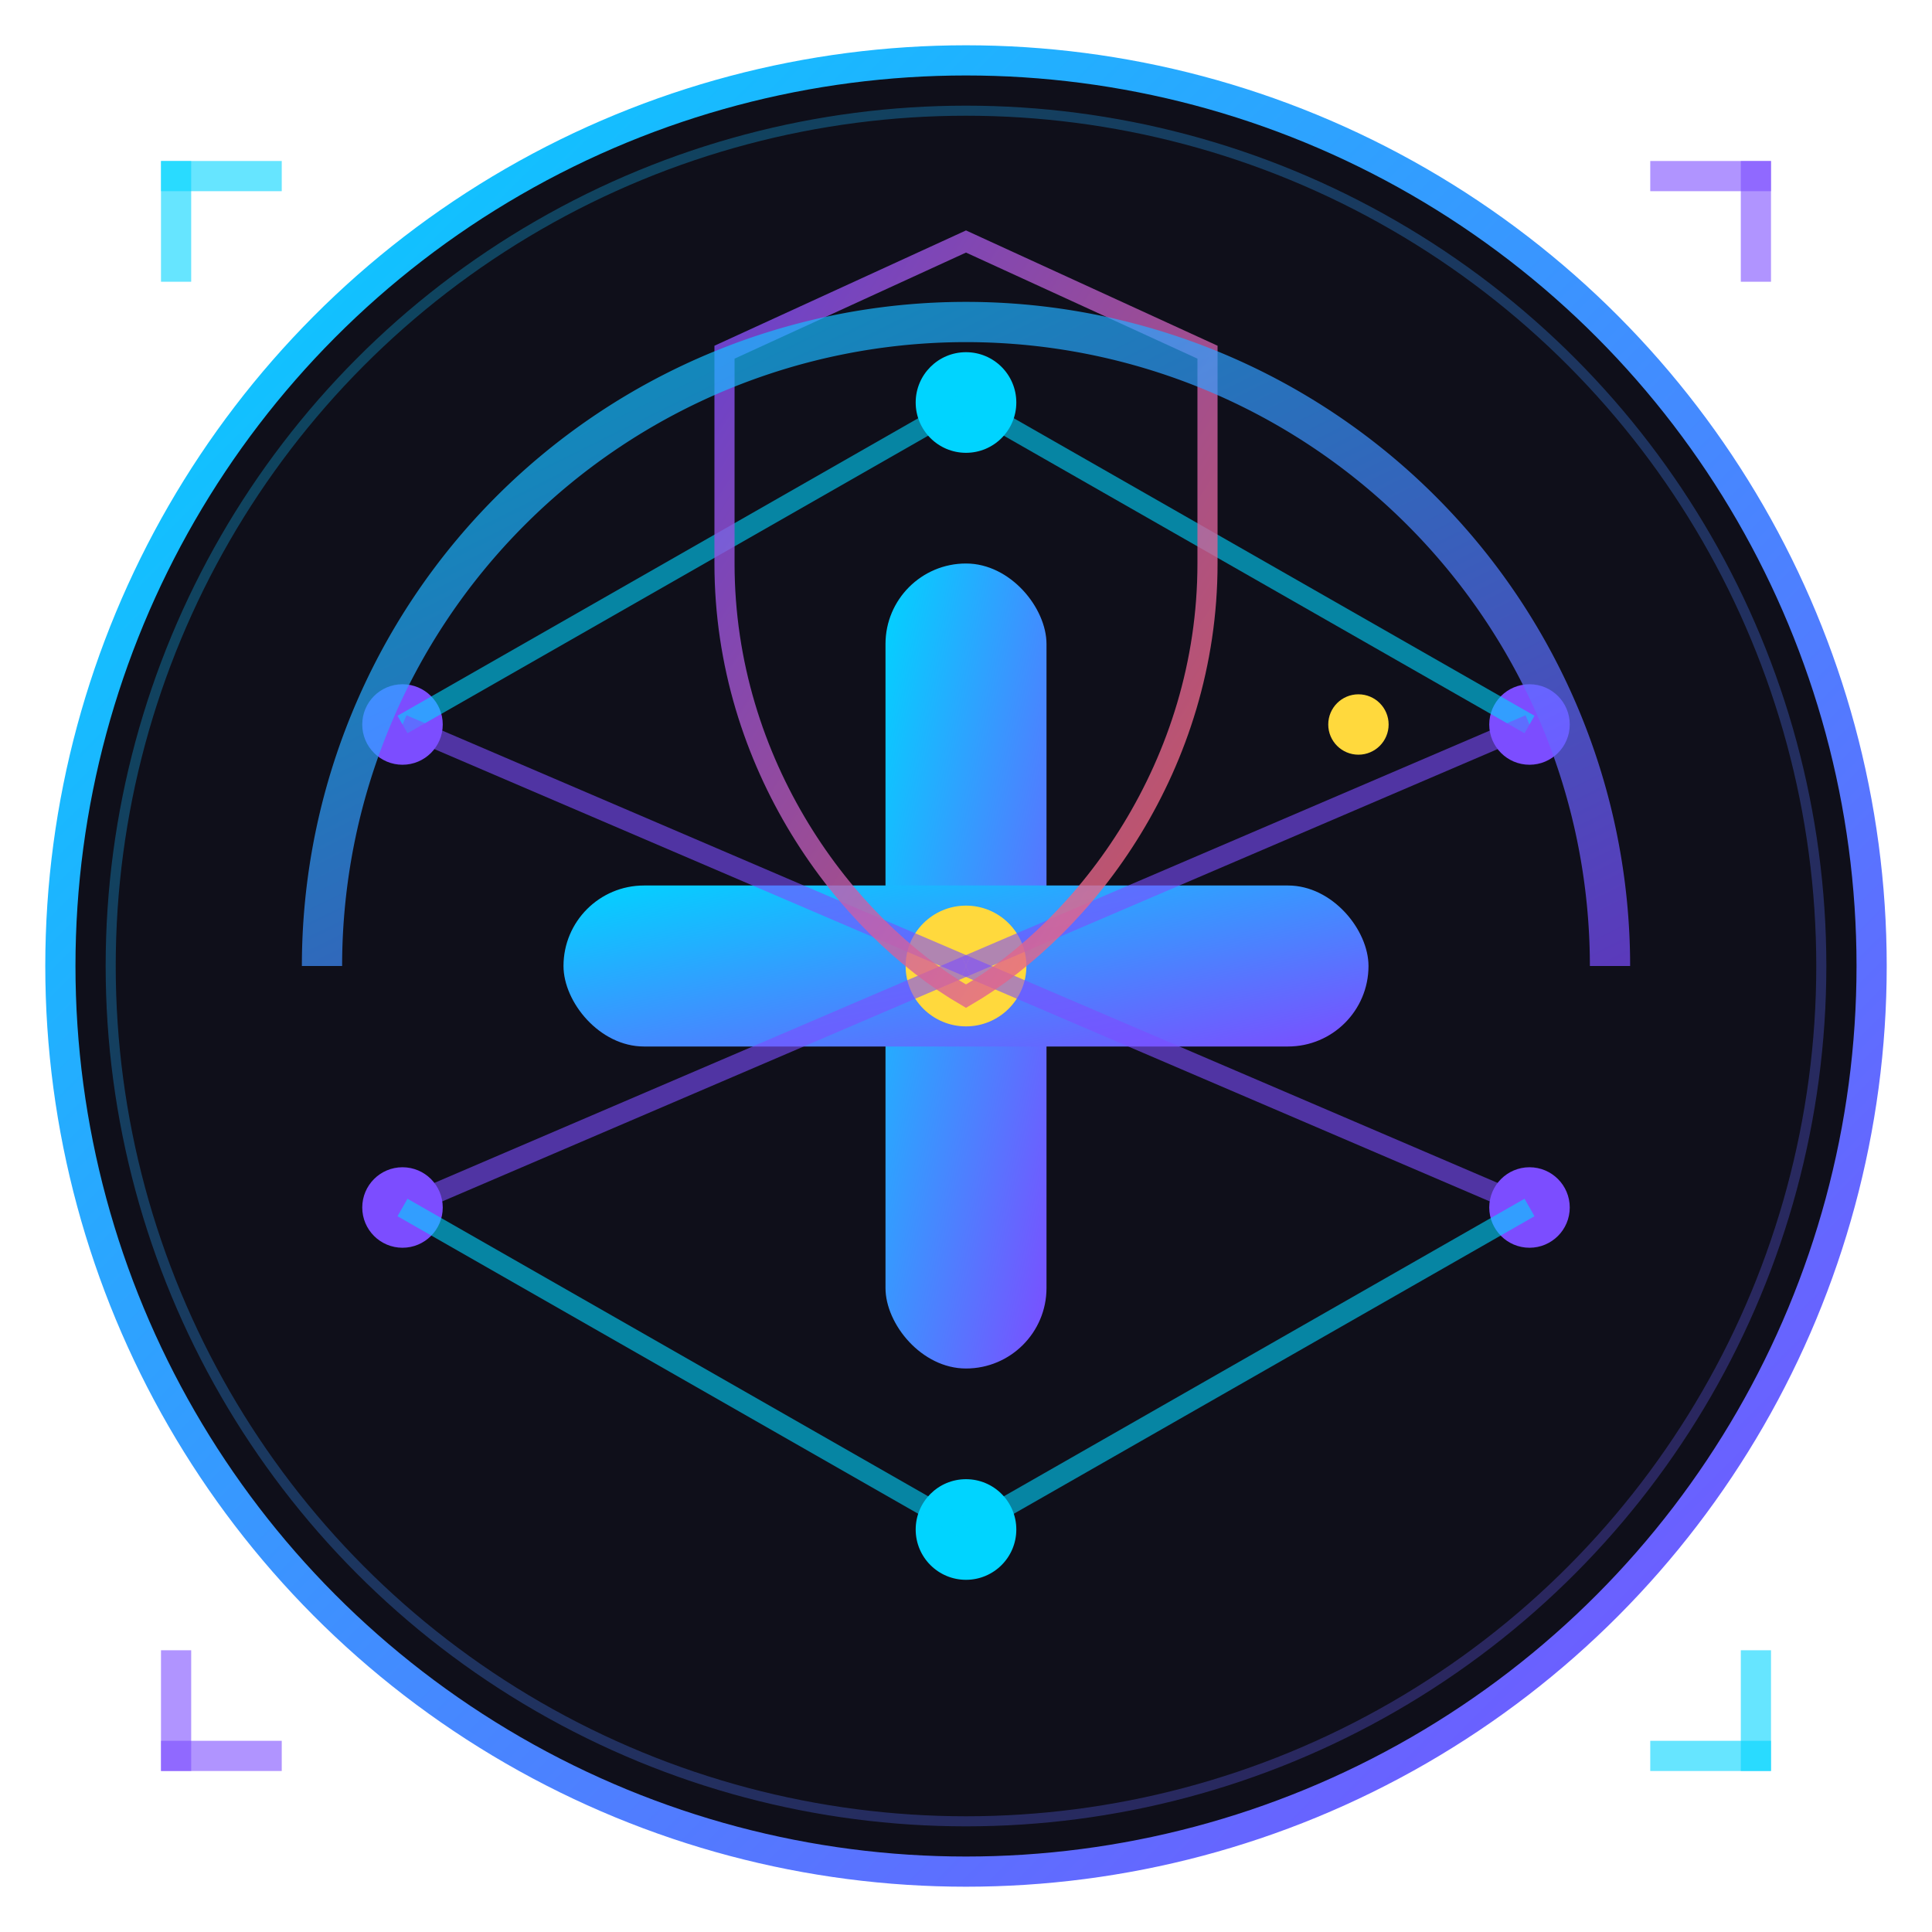 <svg width="192" height="192" viewBox="0 0 192 192" xmlns="http://www.w3.org/2000/svg">
  <defs>
    <linearGradient id="primaryGrad" x1="0%" y1="0%" x2="100%" y2="100%">
      <stop offset="0%" style="stop-color:#00d4ff;stop-opacity:1" />
      <stop offset="100%" style="stop-color:#7c4dff;stop-opacity:1" />
    </linearGradient>
    
    <linearGradient id="secondaryGrad" x1="0%" y1="0%" x2="100%" y2="100%">
      <stop offset="0%" style="stop-color:#7c4dff;stop-opacity:1" />
      <stop offset="100%" style="stop-color:#ff6b6b;stop-opacity:1" />
    </linearGradient>
    
    <filter id="pwaGlow" x="-50%" y="-50%" width="200%" height="200%">
      <feGaussianBlur stdDeviation="4" result="coloredBlur"/>
      <feMerge> 
        <feMergeNode in="coloredBlur"/>
        <feMergeNode in="SourceGraphic"/>
      </feMerge>
    </filter>
    
    <filter id="pwaShadow" x="-50%" y="-50%" width="200%" height="200%">
      <feDropShadow dx="3" dy="3" stdDeviation="4" flood-color="#00d4ff" flood-opacity="0.4"/>
    </filter>
  </defs>
  
  <!-- Background circle with gradient -->
  <circle cx="96" cy="96" r="90" fill="#0f0f1a" stroke="url(#primaryGrad)" stroke-width="3"/>
  <circle cx="96" cy="96" r="85" fill="none" stroke="url(#primaryGrad)" stroke-width="1" opacity="0.3"/>
  
  <!-- Medical cross with glow -->
  <g filter="url(#pwaGlow)">
    <!-- Vertical bar -->
    <rect x="88" y="56" width="16" height="80" rx="8" fill="url(#primaryGrad)"/>
    <!-- Horizontal bar -->
    <rect x="56" y="88" width="80" height="16" rx="8" fill="url(#primaryGrad)"/>
  </g>
  
  <!-- AI Neural network -->
  <g filter="url(#pwaShadow)">
    <!-- Central node -->
    <circle cx="96" cy="96" r="6" fill="#ffd93d"/>
    
    <!-- Outer nodes -->
    <circle cx="96" cy="40" r="5" fill="#00d4ff"/>
    <circle cx="40" cy="72" r="4" fill="#7c4dff"/>
    <circle cx="40" cy="120" r="4" fill="#7c4dff"/>
    <circle cx="96" cy="152" r="5" fill="#00d4ff"/>
    <circle cx="152" cy="120" r="4" fill="#7c4dff"/>
    <circle cx="152" cy="72" r="4" fill="#7c4dff"/>
    
    <!-- Neural connections -->
    <line x1="96" y1="40" x2="40" y2="72" stroke="#00d4ff" stroke-width="2" opacity="0.6"/>
    <line x1="96" y1="40" x2="152" y2="72" stroke="#00d4ff" stroke-width="2" opacity="0.6"/>
    <line x1="40" y1="72" x2="96" y2="96" stroke="#7c4dff" stroke-width="2" opacity="0.6"/>
    <line x1="152" y1="72" x2="96" y2="96" stroke="#7c4dff" stroke-width="2" opacity="0.6"/>
    <line x1="96" y1="96" x2="40" y2="120" stroke="#7c4dff" stroke-width="2" opacity="0.6"/>
    <line x1="96" y1="96" x2="152" y2="120" stroke="#7c4dff" stroke-width="2" opacity="0.6"/>
    <line x1="40" y1="120" x2="96" y2="152" stroke="#00d4ff" stroke-width="2" opacity="0.6"/>
    <line x1="152" y1="120" x2="96" y2="152" stroke="#00d4ff" stroke-width="2" opacity="0.6"/>
  </g>
  
  <!-- Security shield -->
  <path d="M96 24 L120 35 L120 56 C120 76 108 92 96 99 C84 92 72 76 72 56 L72 35 Z" 
        fill="none" 
        stroke="url(#secondaryGrad)" 
        stroke-width="2" 
        opacity="0.8"/>
  
  <!-- Score arc -->
  <path d="M32 96 A64 64 0 0 1 160 96" 
        fill="none" 
        stroke="url(#primaryGrad)" 
        stroke-width="4" 
        opacity="0.7"/>
  
  <!-- Score indicator -->
  <circle cx="135" cy="72" r="3" fill="#ffd93d"/>
  
  <!-- Corner accents -->
  <rect x="16" y="16" width="12" height="3" fill="#00d4ff" opacity="0.6"/>
  <rect x="16" y="16" width="3" height="12" fill="#00d4ff" opacity="0.6"/>
  
  <rect x="164" y="16" width="12" height="3" fill="#7c4dff" opacity="0.6"/>
  <rect x="173" y="16" width="3" height="12" fill="#7c4dff" opacity="0.6"/>
  
  <rect x="16" y="173" width="12" height="3" fill="#7c4dff" opacity="0.6"/>
  <rect x="16" y="164" width="3" height="12" fill="#7c4dff" opacity="0.6"/>
  
  <rect x="164" y="173" width="12" height="3" fill="#00d4ff" opacity="0.6"/>
  <rect x="173" y="164" width="3" height="12" fill="#00d4ff" opacity="0.6"/>
</svg>